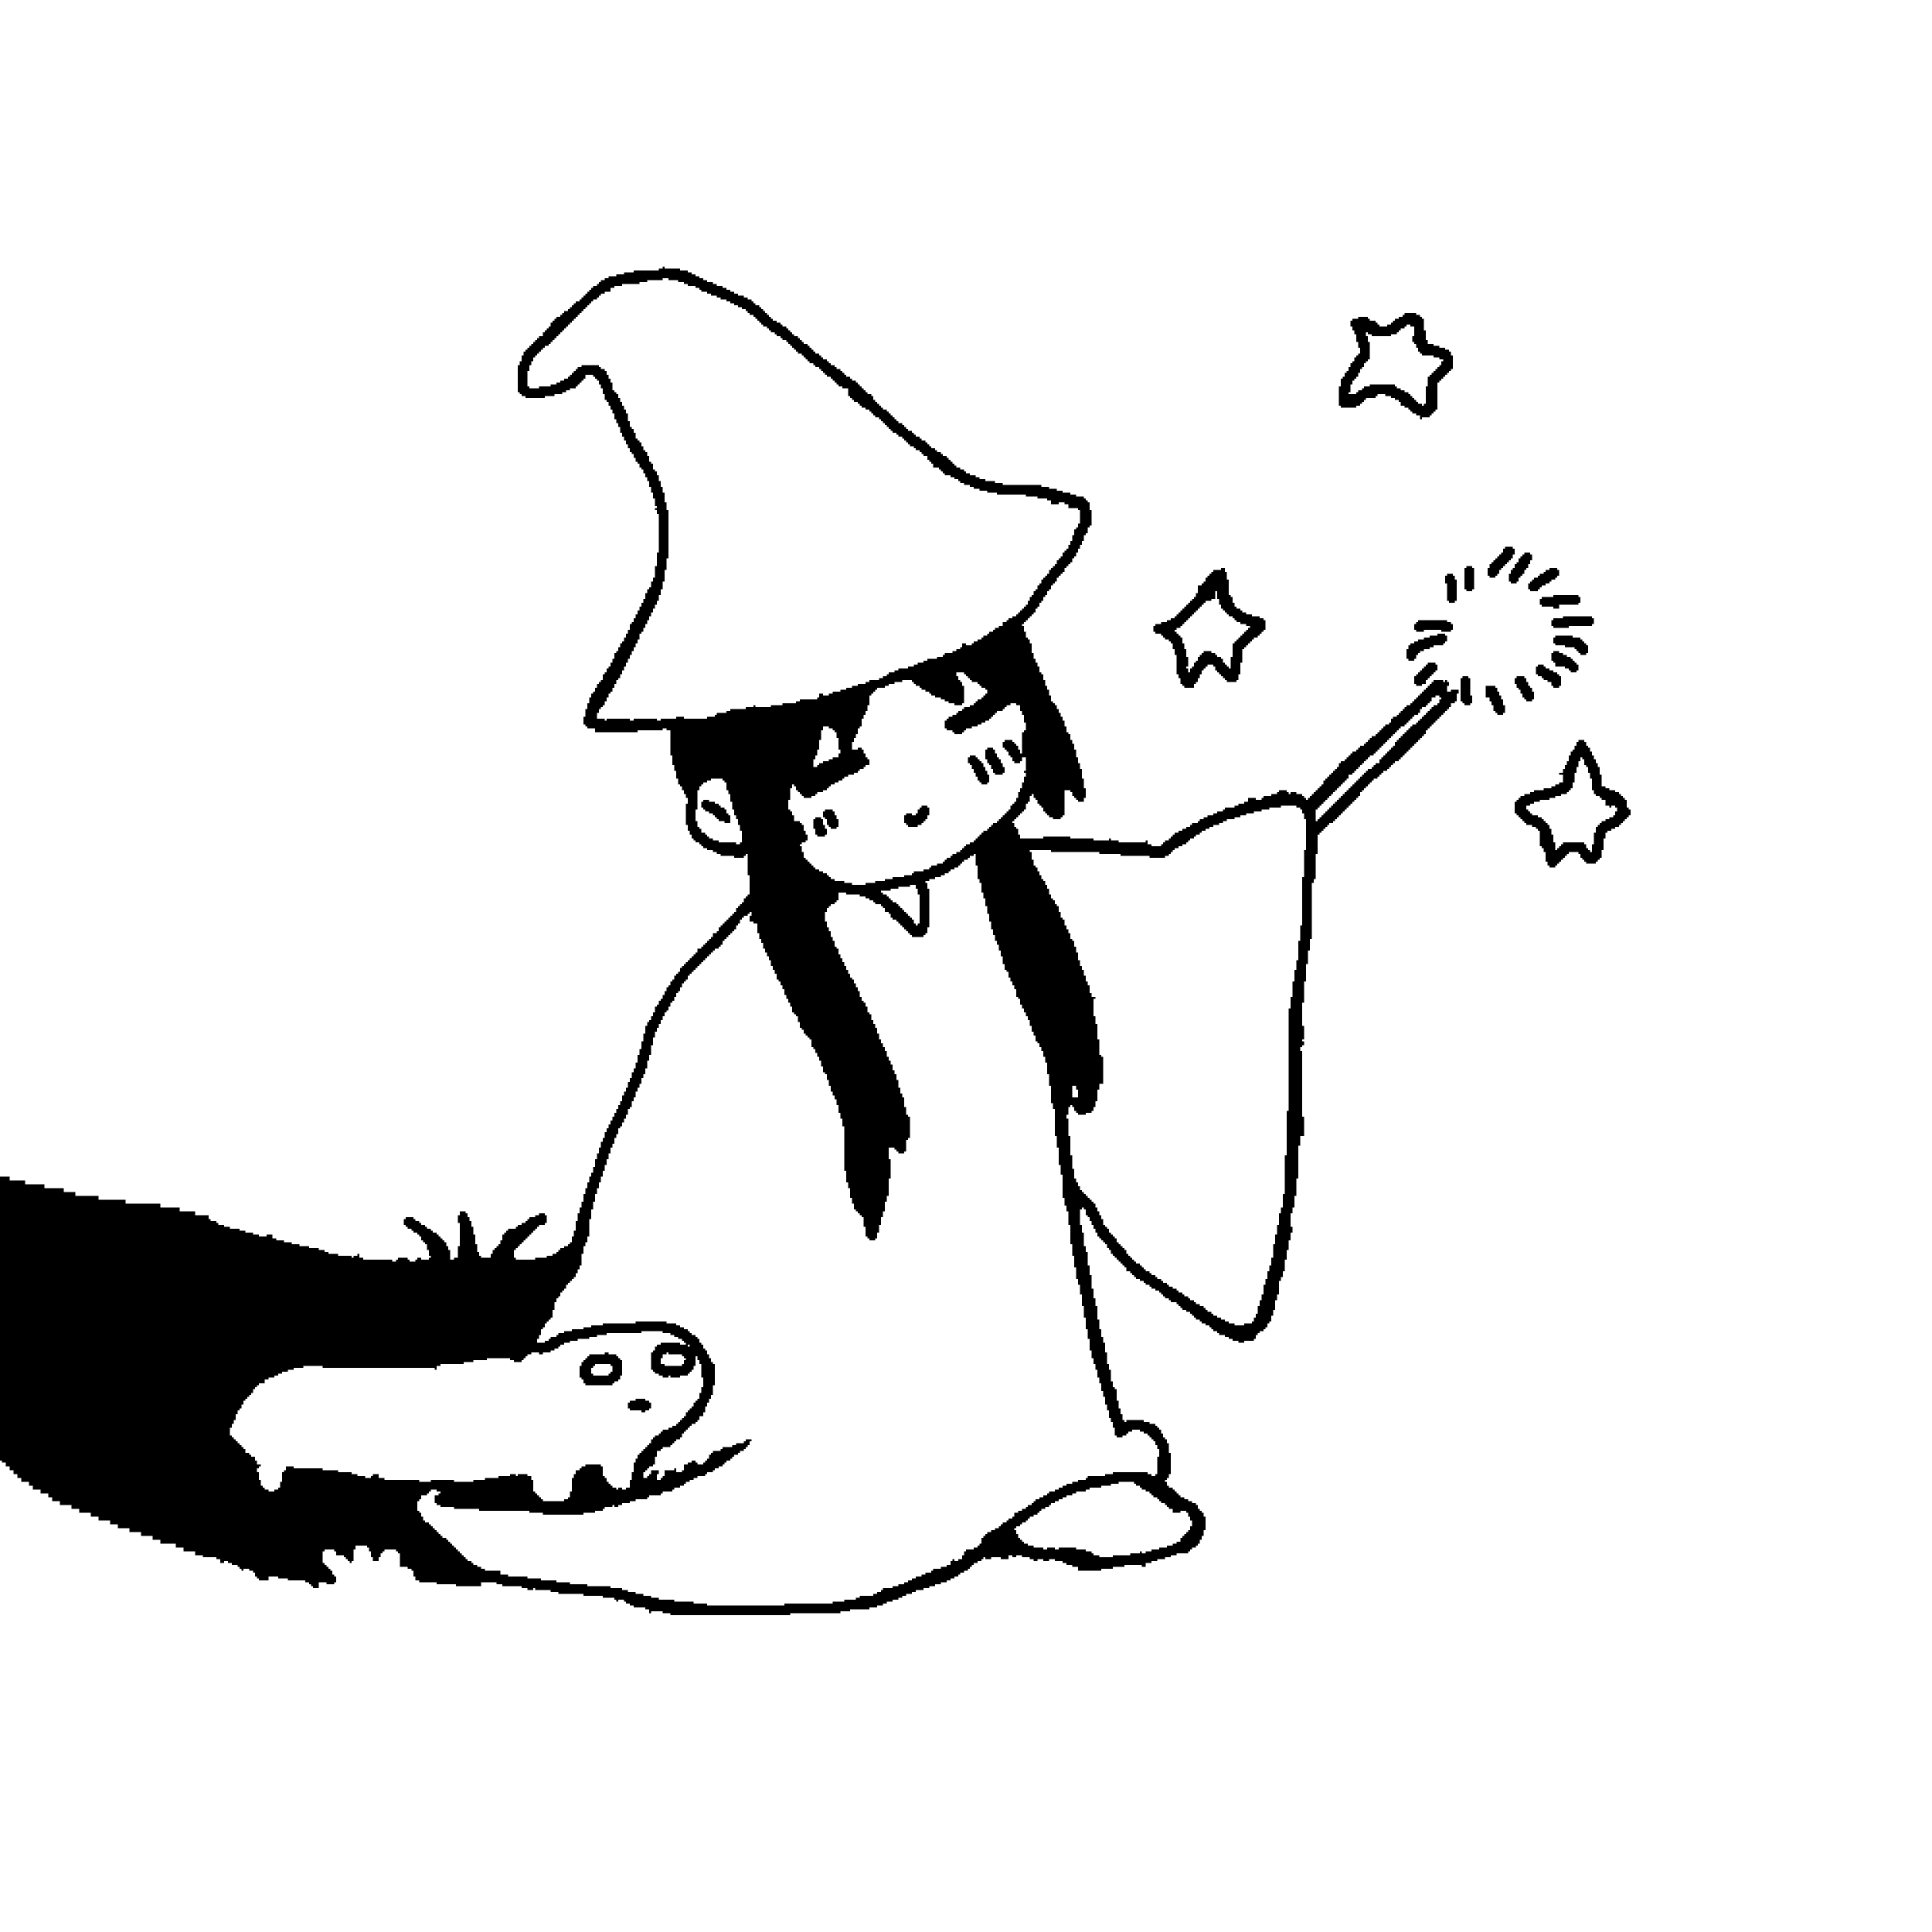 <?xml version="1.0" encoding="utf-8" ?>
<svg xmlns="http://www.w3.org/2000/svg" xmlns:ev="http://www.w3.org/2001/xml-events" xmlns:xlink="http://www.w3.org/1999/xlink" baseProfile="full" height="1000px" version="1.1" viewBox="0 0 1000 1000" width="1000px">
  <defs/>
  <g id="x000000_r0_g0_b0_a1.0">
    <path d="M 586,660 586,659 585,659 585,658 583,658 583,656 582,656 582,655 581,655 581,654 580,654 580,653 579,653 579,652 578,652 578,651 577,651 577,650 576,650 576,649 575,649 575,647 574,647 574,646 573,646 573,644 572,644 572,643 571,643 571,642 570,642 570,641 569,641 569,640 568,640 568,638 567,638 567,636 566,636 566,634 565,634 565,632 564,632 564,630 563,630 563,629 562,629 562,628 562,626 561,626 561,625 560,625 560,626 559,626 559,634 560,634 560,638 561,638 561,645 562,645 562,648 563,648 563,655 564,655 564,660 565,660 565,667 566,667 566,672 567,672 567,676 568,676 568,679 568,683 569,683 569,688 570,688 570,692 571,692 571,695 572,695 572,700 573,700 573,706 574,706 574,709 575,709 575,714 575,715 576,715 576,716 576,718 577,718 577,719 578,719 578,725 579,725 579,729 580,729 580,732 581,732 581,735 582,735 582,736 583,736 583,735 592,735 592,736 595,736 595,737 598,737 598,738 599,738 599,739 600,739 600,740 601,740 601,742 602,742 602,744 603,744 603,745 604,745 604,747 605,747 605,752 606,752 606,763 605,763 605,765 604,765 604,766 603,766 603,767 604,767 604,769 605,769 605,770 607,770 607,771 608,771 608,772 609,772 609,773 610,773 610,774 611,774 611,775 613,775 613,776 615,776 615,777 617,777 617,778 619,778 619,779 620,779 620,781 621,781 621,782 622,782 622,783 623,783 623,785 624,785 624,792 623,792 623,795 622,795 622,797 621,797 621,799 620,799 620,800 619,800 619,801 617,801 617,802 616,802 616,803 615,803 615,804 609,804 609,805 606,805 606,806 603,806 603,807 599,807 599,808 596,808 596,809 593,809 593,811 591,811 591,810 582,810 582,811 576,811 576,812 570,812 570,813 558,813 558,811 555,811 555,810 552,810 552,809 550,809 550,808 546,808 546,807 543,807 543,808 540,808 540,807 537,807 537,808 535,808 535,807 533,807 533,806 529,806 529,805 526,805 526,806 524,806 524,805 522,805 522,807 518,807 518,806 513,806 513,807 510,807 510,806 509,806 509,807 508,807 508,808 506,808 506,809 504,809 504,810 503,810 503,811 502,811 502,812 501,812 501,813 499,813 499,814 497,814 497,815 496,815 496,816 494,816 494,817 492,817 492,818 490,818 490,819 487,819 487,820 484,820 484,821 481,821 481,822 478,822 478,823 474,823 474,824 472,824 472,825 469,825 469,826 467,826 467,827 465,827 465,828 462,828 462,829 459,829 459,830 457,830 457,831 454,831 454,832 450,832 450,833 440,833 440,834 435,834 435,835 409,835 409,836 362,836 347,836 347,835 343,835 343,834 337,834 337,835 336,835 336,833 334,833 334,832 328,832 328,831 326,831 326,830 324,830 324,829 323,829 323,828 320,828 320,829 319,829 319,828 318,828 318,827 312,827 312,826 302,826 302,825 289,825 289,824 285,824 285,823 280,823 277,823 277,822 276,822 276,823 273,823 273,822 270,822 270,821 266,821 260,821 260,820 257,820 257,819 249,819 249,821 236,821 236,820 226,820 226,819 217,819 217,818 215,818 215,816 214,816 214,813 213,813 213,812 211,812 211,811 207,811 207,804 206,804 206,803 205,803 205,802 199,802 199,803 198,803 198,804 197,804 197,806 196,806 196,808 193,808 193,806 192,806 192,803 191,803 191,801 190,801 190,800 184,800 184,802 183,802 183,808 182,808 182,809 181,809 181,808 180,808 180,807 179,807 179,806 178,806 178,805 174,805 174,803 173,803 173,802 168,802 168,803 167,803 167,809 168,809 168,810 169,810 169,811 170,811 170,812 171,812 171,813 172,813 172,815 173,815 173,816 174,816 174,819 173,819 173,820 169,820 169,819 165,819 165,822 162,822 162,821 161,821 161,820 160,820 160,819 158,819 158,818 149,818 149,817 144,817 144,816 139,816 139,818 134,818 134,817 133,817 133,816 132,816 132,814 131,814 131,813 129,813 129,812 126,812 126,813 125,813 125,812 124,812 124,811 123,811 123,810 120,810 120,809 118,809 118,808 116,808 116,809 114,809 114,807 112,807 112,806 105,806 105,805 101,805 101,803 95,803 95,801 91,801 91,799 83,799 83,797 79,797 79,795 73,795 73,793 67,793 67,791 61,791 61,789 57,789 57,787 51,787 51,785 47,785 47,783 41,783 41,781 37,781 37,779 31,779 31,777 27,777 27,775 25,775 25,773 21,773 21,771 17,771 17,769 15,769 15,767 11,767 11,765 9,765 9,763 7,763 7,761 5,761 5,759 3,759 3,757 1,757 1,756 0,756 0,714 0,696 0,609 5,609 5,611 13,611 13,613 23,613 23,615 33,615 33,617 39,617 39,619 51,619 51,621 65,621 65,623 83,623 83,625 93,625 93,627 101,627 101,629 108,629 108,631 109,631 109,632 112,632 112,633 113,633 113,634 116,634 116,635 119,635 119,636 124,636 124,637 127,637 127,638 130,638 131,638 131,639 132,639 134,639 134,640 136,640 138,640 138,639 141,639 141,641 143,641 143,642 147,642 147,643 151,643 151,644 155,644 155,645 160,645 160,646 165,646 165,647 168,647 168,648 170,648 170,649 175,649 175,650 182,650 182,651 183,651 183,650 185,650 185,649 186,649 186,651 188,651 188,652 196,652 203,652 203,653 205,653 205,652 206,652 206,651 211,651 211,652 212,652 212,653 215,653 215,652 216,652 216,651 218,651 218,652 222,652 222,651 223,651 223,650 222,650 222,647 221,647 221,644 220,644 220,643 219,643 219,642 218,642 218,640 217,640 217,639 216,639 216,638 214,638 214,637 213,637 213,636 211,636 211,635 210,635 210,634 209,634 209,631 210,631 210,630 214,630 214,631 215,631 215,632 217,632 217,633 218,633 218,634 220,634 220,635 221,635 221,636 223,636 223,637 224,637 224,638 226,638 226,639 227,639 227,640 228,640 228,641 229,641 229,642 230,642 230,643 231,643 231,645 232,645 232,647 233,647 233,652 235,652 235,651 237,651 237,645 238,645 238,633 237,633 237,629 238,629 238,627 241,627 241,628 242,628 242,630 243,630 243,632 244,632 244,635 245,635 245,639 246,639 246,644 247,644 247,648 248,648 248,650 249,650 249,651 254,651 254,649 255,649 255,647 256,647 256,646 257,646 257,645 258,645 258,644 259,644 259,642 260,642 260,639 261,639 261,638 262,638 262,637 263,637 263,636 267,636 267,635 268,635 268,634 270,634 270,633 272,633 272,632 273,632 273,631 274,631 274,630 277,630 277,629 279,629 279,628 282,628 282,629 283,629 283,633 282,633 282,634 279,634 279,635 278,635 278,636 277,636 277,637 276,637 276,638 275,638 275,639 274,639 274,640 273,640 273,641 272,641 272,642 271,642 271,643 270,643 270,644 269,644 269,645 268,645 268,646 267,646 267,647 266,647 266,651 267,651 267,652 277,652 277,651 283,651 283,650 286,650 286,649 288,649 288,648 289,648 289,647 290,647 290,646 292,646 292,645 294,645 294,644 295,644 295,643 296,643 296,640 297,640 297,637 298,637 298,632 299,632 299,628 300,628 300,625 301,625 301,622 302,622 302,618 303,618 303,615 304,615 304,612 305,612 305,609 306,609 306,607 307,607 307,604 308,604 308,600 309,600 309,597 310,597 310,594 311,594 311,591 312,591 312,589 313,589 313,586 314,586 314,584 315,584 315,582 316,582 316,580 317,580 317,578 318,578 318,576 319,576 319,574 320,574 320,572 321,572 321,570 322,570 322,567 323,567 323,565 324,565 324,563 325,563 325,560 326,560 326,558 327,558 327,555 328,555 328,553 329,553 329,550 330,550 330,546 331,546 331,543 332,543 332,539 333,539 333,535 334,535 334,531 335,531 335,529 336,529 336,528 337,528 337,526 338,526 338,524 339,524 339,521 340,521 340,520 341,520 341,518 342,518 342,517 343,517 343,515 344,515 344,513 345,513 345,511 346,511 346,510 347,510 347,508 348,508 348,507 349,507 349,505 350,505 350,504 351,504 351,503 352,503 352,501 353,501 353,500 354,500 354,499 355,499 355,498 356,498 356,497 357,497 357,496 358,496 358,495 359,495 359,494 360,494 360,493 361,493 361,491 363,491 363,490 364,490 364,489 365,489 365,488 366,488 366,487 367,487 367,486 368,486 368,485 369,485 369,483 371,483 371,482 372,482 372,480 373,480 373,479 374,479 374,478 375,478 375,477 376,477 376,476 377,476 377,475 378,475 378,474 379,474 379,473 380,473 380,472 381,472 381,470 382,470 382,469 383,469 383,468 384,468 384,467 385,467 385,465 386,465 386,464 387,464 387,463 388,463 388,453 387,453 387,442 386,442 386,443 385,443 385,444 380,444 380,443 377,443 373,443 373,442 371,442 371,441 369,441 369,440 366,440 366,439 364,439 364,438 363,438 363,437 362,437 362,436 360,436 360,435 359,435 359,434 358,434 358,432 357,432 357,430 356,430 356,428 356,427 355,427 355,426 355,416 356,416 356,413 355,413 355,411 354,411 354,409 353,409 353,407 352,407 352,406 351,406 351,403 350,403 350,400 350,399 349,399 349,398 349,396 348,396 348,394 348,391 347,391 347,388 347,378 345,378 345,377 343,377 343,378 332,378 330,378 330,379 328,379 308,379 308,377 304,377 304,376 303,376 303,375 302,375 302,371 303,371 303,367 304,367 304,364 305,364 305,361 306,361 306,359 307,359 307,358 308,358 308,356 309,356 309,354 310,354 310,353 311,353 311,352 312,352 312,349 313,349 313,348 314,348 314,346 315,346 315,345 316,345 316,343 317,343 317,341 318,341 318,338 319,338 319,337 320,337 320,335 321,335 321,333 322,333 322,332 323,332 323,330 324,330 324,328 325,328 325,326 326,326 326,323 327,323 327,322 328,322 328,320 329,320 329,318 330,318 330,316 331,316 331,314 332,314 332,312 333,312 333,310 334,310 334,307 335,307 335,305 336,305 336,304 337,304 337,301 338,301 338,299 339,299 339,293 340,293 340,286 341,286 341,266 340,266 340,264 339,264 339,263 340,263 340,262 339,262 339,258 338,258 338,255 337,255 337,252 336,252 336,249 335,249 335,247 334,247 334,245 333,245 333,243 332,243 332,242 331,242 331,240 330,240 330,239 329,239 329,237 328,237 328,235 327,235 327,234 326,234 326,232 325,232 325,230 324,230 324,228 323,228 323,226 322,226 322,224 321,224 321,221 320,221 320,219 319,219 319,217 318,217 318,214 317,214 317,212 316,212 316,210 315,210 315,208 314,208 314,207 313,207 313,204 312,204 312,201 311,201 311,199 310,199 310,197 309,197 309,196 308,196 308,195 307,195 307,194 303,194 303,196 302,196 302,197 301,197 301,198 300,198 300,199 299,199 299,200 298,200 298,201 295,201 295,202 293,202 293,203 291,203 291,204 287,204 287,205 282,205 282,206 272,206 272,205 270,205 270,204 269,204 269,203 268,203 268,189 269,189 269,187 270,187 270,184 271,184 271,182 272,182 272,181 273,181 273,180 274,180 274,179 275,179 275,178 276,178 276,177 277,177 277,176 278,176 278,175 279,175 279,174 281,174 281,172 282,172 282,171 283,171 283,170 284,170 284,169 285,169 285,167 286,167 286,166 287,166 287,165 288,165 288,164 290,164 290,163 291,163 291,162 292,162 292,161 294,161 294,160 295,160 295,159 296,159 296,158 297,158 297,157 298,157 298,156 300,156 300,155 301,155 301,154 302,154 302,153 303,153 303,152 304,152 304,151 305,151 305,150 306,150 306,149 307,149 307,148 309,148 309,147 310,147 310,146 311,146 311,145 313,145 313,144 315,144 315,143 319,143 319,142 323,142 323,141 328,141 328,140 341,140 341,139 343,139 343,138 344,138 344,139 352,139 352,140 356,140 356,141 358,141 358,142 360,142 360,143 362,143 362,144 364,144 364,145 366,145 366,146 369,146 369,147 371,147 371,148 374,148 374,149 376,149 376,150 378,150 378,151 380,151 380,152 382,152 382,153 385,153 385,154 387,154 387,155 389,155 389,156 390,156 390,157 391,157 391,158 393,158 393,159 394,159 394,160 395,160 395,161 396,161 396,162 397,162 397,163 398,163 398,164 399,164 399,165 400,165 400,166 402,166 402,167 404,167 404,168 405,168 405,169 407,169 407,170 408,170 408,171 409,171 409,172 410,172 410,173 411,173 411,174 413,174 413,175 414,175 414,176 415,176 415,177 416,177 416,178 418,178 418,179 419,179 419,180 420,180 420,181 421,181 421,182 422,182 422,183 424,183 424,184 425,184 425,185 426,185 426,186 428,186 428,187 429,187 429,188 430,188 430,189 432,189 432,190 433,190 433,191 435,191 435,192 436,192 436,193 437,193 437,194 438,194 438,195 440,195 440,196 441,196 441,197 443,197 443,198 444,198 444,199 445,199 445,200 446,200 446,201 447,201 447,202 448,202 448,203 449,203 449,204 451,204 451,205 452,205 452,207 453,207 453,208 454,208 454,209 455,209 455,210 456,210 456,211 457,211 457,212 459,212 459,213 460,213 460,214 461,214 461,215 462,215 462,216 463,216 463,217 464,217 464,218 465,218 465,219 467,219 467,220 468,220 468,221 469,221 469,222 470,222 470,223 472,223 472,224 473,224 473,225 474,225 474,226 476,226 476,227 477,227 477,228 479,228 479,229 480,229 480,230 481,230 481,231 482,231 482,232 484,232 484,233 485,233 485,234 487,234 487,235 488,235 488,236 490,236 490,237 491,237 491,238 492,238 492,239 493,239 493,240 494,240 494,241 495,241 495,242 497,242 497,243 499,243 499,244 500,244 500,245 502,245 502,246 505,246 505,247 507,247 507,248 510,248 510,249 515,249 515,250 519,250 519,251 539,251 539,252 543,252 543,253 547,253 547,254 550,254 550,255 554,255 554,256 557,256 557,257 561,257 561,258 562,258 562,259 563,259 563,260 564,260 564,264 565,264 565,272 564,272 564,273 563,273 563,276 562,276 562,277 561,277 561,280 560,280 560,282 559,282 559,284 558,284 558,286 557,286 557,288 556,288 556,289 555,289 555,291 554,291 554,292 553,292 553,293 552,293 552,294 551,294 551,296 550,296 550,297 549,297 549,298 548,298 548,299 547,299 547,301 546,301 546,302 545,302 545,303 544,303 544,305 543,305 543,306 542,306 542,308 541,308 541,309 540,309 540,311 539,311 539,312 538,312 538,314 537,314 537,315 536,315 536,317 535,317 535,318 534,318 534,319 533,319 533,320 532,320 532,321 531,321 531,322 530,322 530,323 529,323 529,324 530,324 530,327 531,327 531,330 532,330 532,331 533,331 533,333 534,333 534,338 535,338 535,341 536,341 536,343 537,343 537,345 538,345 538,348 539,348 539,349 540,349 540,352 541,352 541,355 542,355 542,357 543,357 543,360 544,360 544,363 545,363 545,364 546,364 546,365 547,365 547,367 548,367 548,369 549,369 549,371 550,371 550,373 551,373 551,376 552,376 552,379 553,379 553,380 554,380 554,383 555,383 555,385 556,385 556,388 557,388 557,392 558,392 558,395 559,395 559,398 560,398 560,403 561,403 561,408 562,408 562,413 561,413 561,415 558,415 558,414 557,414 557,413 556,413 556,412 555,412 555,410 554,410 554,409 551,409 551,422 550,422 550,423 549,423 549,424 545,424 545,423 543,423 543,422 542,422 542,421 541,421 541,420 540,420 540,418 539,418 539,417 538,417 538,416 537,416 537,414 536,414 536,413 535,413 535,411 534,411 534,412 533,412 533,415 532,415 532,416 531,416 531,419 530,419 530,420 529,420 529,421 528,421 528,422 527,422 527,423 526,423 526,424 525,424 525,425 524,425 524,426 525,426 525,428 526,428 526,429 527,429 527,432 528,432 528,434 540,434 540,433 554,433 554,434 566,434 566,435 574,435 574,434 575,434 575,435 579,435 579,436 593,436 593,435 594,435 594,437 596,437 596,438 601,438 601,437 602,437 602,436 603,436 603,435 605,435 605,434 606,434 606,433 607,433 607,432 608,432 608,431 610,431 610,430 612,430 612,429 614,429 614,428 616,428 616,427 617,427 617,426 620,426 620,425 621,425 621,424 623,424 623,423 625,423 625,422 628,422 628,421 630,421 630,420 633,420 633,419 634,419 634,418 639,418 639,417 641,417 641,416 644,416 644,415 646,415 646,413 650,413 650,414 653,414 653,413 654,413 654,412 658,412 658,411 661,411 661,410 662,410 662,409 666,409 666,410 667,410 667,411 668,411 668,410 671,410 671,411 674,411 674,412 675,412 675,413 676,413 676,414 677,414 677,413 678,413 678,412 679,412 679,411 680,411 680,410 681,410 681,409 682,409 682,408 683,408 683,407 684,407 684,406 685,406 685,404 686,404 686,403 687,403 687,402 688,402 688,401 689,401 689,400 690,400 690,399 691,399 691,398 692,398 692,397 693,397 693,395 694,395 694,394 696,394 696,393 697,393 697,392 698,392 698,391 699,391 699,390 700,390 700,389 702,389 702,388 703,388 703,387 704,387 704,386 706,386 706,385 707,385 707,384 708,384 708,383 709,383 709,382 710,382 710,381 712,381 712,380 713,380 713,379 714,379 714,378 715,378 715,377 716,377 716,376 717,376 717,375 719,375 719,374 720,374 720,372 721,372 721,371 723,371 723,370 724,370 724,369 725,369 725,368 726,368 726,367 727,367 727,366 728,366 728,365 730,365 730,364 731,364 731,363 732,363 732,362 733,362 733,361 734,361 734,360 735,360 735,359 736,359 736,358 737,358 737,357 738,357 738,356 739,356 739,355 740,355 740,354 741,354 741,353 742,353 742,352 747,352 747,353 748,353 748,352 749,352 749,353 750,353 750,355 749,355 749,358 751,358 751,357 755,357 755,359 754,359 754,363 753,363 753,364 751,364 751,366 750,366 750,367 749,367 749,368 748,368 748,369 747,369 747,370 746,370 746,371 745,371 745,372 744,372 744,373 743,373 743,374 742,374 742,375 741,375 741,376 740,376 740,377 739,377 739,378 738,378 738,380 737,380 737,381 736,381 736,382 735,382 735,383 734,383 734,384 733,384 733,385 732,385 732,386 731,386 731,387 730,387 730,388 729,388 729,389 728,389 728,390 727,390 727,391 726,391 726,392 725,392 725,393 724,393 724,394 722,394 722,395 721,395 721,396 720,396 720,397 719,397 719,398 718,398 718,399 716,399 716,400 715,400 715,401 714,401 714,402 713,402 713,403 711,403 711,404 710,404 710,405 709,405 709,406 708,406 708,407 707,407 707,408 706,408 706,409 705,409 705,410 704,410 704,412 703,412 703,413 702,413 702,414 701,414 701,415 700,415 700,416 699,416 699,417 698,417 698,418 697,418 697,419 696,419 696,420 695,420 695,421 694,421 694,422 693,422 693,423 692,423 692,424 691,424 691,425 690,425 690,426 688,426 688,427 687,427 687,428 686,428 686,429 685,429 685,430 684,430 684,431 683,431 683,432 682,432 682,442 681,442 681,455 680,455 680,457 679,457 679,486 678,486 678,492 677,492 677,499 676,499 676,508 675,508 675,519 674,519 674,531 675,531 675,538 674,538 674,539 675,539 675,541 674,541 674,542 673,542 673,544 674,544 674,578 675,578 675,588 673,588 673,593 672,593 672,610 671,610 671,619 670,619 670,625 669,625 669,628 668,628 668,635 669,635 669,638 668,638 668,642 667,642 667,647 666,647 666,652 665,652 665,658 664,658 664,661 663,661 663,663 662,663 662,670 661,670 661,673 660,673 660,678 659,678 659,681 658,681 658,684 657,684 657,685 656,685 656,687 655,687 655,688 654,688 654,689 652,689 652,690 651,690 651,691 650,691 650,693 649,693 649,694 644,694 644,695 641,695 641,694 638,694 638,693 636,693 636,692 634,692 634,691 631,691 631,690 630,690 630,689 628,689 628,688 627,688 627,687 626,687 626,686 624,686 624,685 622,685 622,684 621,684 621,683 619,683 619,682 618,682 618,681 617,681 617,680 616,680 616,679 614,679 614,678 612,678 612,677 611,677 611,676 610,676 610,675 609,675 609,674 606,674 606,673 605,673 605,672 603,672 603,671 602,671 602,670 601,670 601,669 600,669 600,668 598,668 598,667 596,667 596,666 595,666 595,665 593,665 593,664 592,664 592,663 590,663 590,662 588,662 588,661 587,661 587,660 z M 516,256 516,255 511,255 511,254 507,254 507,253 504,253 504,252 502,252 502,251 499,251 499,250 497,250 497,249 496,249 496,248 494,248 494,247 492,247 492,246 489,246 489,245 488,245 488,244 487,244 487,243 486,243 486,242 483,242 483,240 482,240 482,239 481,239 481,238 480,238 480,237 480,236 478,236 478,235 477,235 477,234 476,234 476,233 474,233 474,232 473,232 473,231 471,231 471,230 470,230 470,229 469,229 469,228 468,228 468,227 467,227 467,226 465,226 465,225 464,225 464,224 462,224 462,223 461,223 461,222 460,222 460,221 459,221 459,220 458,220 458,219 457,219 457,218 456,218 456,217 455,217 455,216 453,216 453,215 452,215 452,214 451,214 451,213 450,213 450,212 448,212 448,211 446,211 446,210 445,210 445,209 444,209 444,208 442,208 442,207 441,207 441,206 440,206 440,205 439,205 439,201 436,201 436,200 434,200 434,199 433,199 433,198 432,198 432,197 431,197 431,196 430,196 430,195 429,195 428,195 428,194 427,194 427,193 426,193 426,192 425,192 425,191 424,191 424,190 422,190 422,189 421,189 421,188 420,188 419,188 419,187 418,187 418,186 417,186 417,185 416,185 416,184 415,184 415,183 413,183 413,182 412,182 412,181 411,181 411,180 410,180 410,179 409,179 409,178 408,178 408,177 407,177 407,176 405,176 405,175 404,175 404,174 402,174 402,173 401,173 401,172 399,172 399,171 398,171 398,170 397,170 397,169 395,169 395,168 394,168 394,167 393,167 393,166 392,166 392,165 391,165 391,164 390,164 390,163 389,163 388,163 388,162 387,162 387,161 386,161 386,160 384,160 384,159 382,159 382,158 380,158 380,157 378,157 378,156 376,156 376,155 373,155 373,154 371,154 371,153 369,153 368,153 368,152 367,152 366,152 366,151 365,151 363,151 363,150 362,150 362,149 360,149 360,148 356,148 356,147 354,147 354,146 351,146 351,145 346,145 346,144 344,144 343,144 343,145 342,145 335,145 335,146 331,146 331,147 322,147 322,148 318,148 318,149 316,149 316,151 313,151 313,152 311,152 311,153 310,153 310,154 309,154 309,155 307,155 307,156 306,156 306,157 305,157 305,158 304,158 304,159 303,159 303,160 302,160 302,161 301,161 301,162 300,162 300,163 299,163 299,164 298,164 298,165 297,165 297,166 296,166 296,167 295,167 295,168 294,168 294,169 293,169 293,170 292,170 292,171 291,171 291,172 290,172 290,173 289,173 289,174 288,174 288,175 287,175 287,176 286,176 286,177 285,177 285,178 284,178 284,179 282,179 282,180 281,180 281,181 280,181 280,182 279,182 279,183 278,183 278,184 277,184 277,185 276,185 276,187 275,187 275,189 274,189 274,192 273,192 273,200 274,200 274,201 279,201 279,200 285,200 285,199 288,199 288,198 290,198 290,197 292,197 292,196 294,196 294,195 295,195 295,194 296,194 296,193 297,193 297,192 298,192 298,191 299,191 299,190 301,190 301,189 310,189 310,190 311,190 311,191 313,191 313,192 314,192 314,194 315,194 315,196 316,196 316,198 317,198 317,202 318,202 318,203 319,203 319,204 320,204 320,206 321,206 321,208 322,208 322,210 323,210 323,212 324,212 324,214 325,214 325,218 326,218 326,221 327,221 327,222 328,222 328,224 329,224 329,227 330,227 330,228 331,228 331,229 332,229 332,231 333,231 333,233 334,233 334,234 335,234 335,236 336,236 336,239 337,239 337,240 338,240 338,243 339,243 339,244 340,244 340,246 341,246 341,249 342,249 342,252 343,252 343,255 344,255 344,260 345,260 345,264 346,264 346,285 346,289 345,289 345,292 345,295 344,295 344,298 344,301 343,301 343,305 342,305 342,308 341,308 341,311 340,311 340,313 339,313 339,315 338,315 338,317 337,317 337,319 336,319 336,321 335,321 335,323 334,323 334,325 333,325 333,327 332,327 332,328 331,328 331,331 330,331 330,333 329,333 329,335 328,335 328,337 327,337 327,339 326,339 326,341 325,341 325,343 324,343 324,345 323,345 323,347 322,347 322,349 321,349 321,351 320,351 320,352 319,352 319,354 318,354 318,356 317,356 317,358 316,358 316,359 315,359 315,361 314,361 314,363 313,363 313,365 312,365 312,366 311,366 311,367 310,367 310,369 309,369 309,372 313,372 313,373 314,373 314,372 326,372 326,373 328,373 328,372 333,372 340,372 340,373 342,373 342,372 350,372 350,371 354,371 354,372 365,372 366,372 366,371 367,371 370,371 370,370 371,370 371,369 376,369 376,368 378,368 378,367 381,367 386,367 386,366 389,366 390,366 390,365 391,365 391,366 399,366 399,365 405,365 405,364 409,364 412,364 412,363 414,363 414,362 423,362 423,361 424,361 424,359 426,359 426,360 429,360 429,359 431,359 431,358 435,358 435,357 438,357 438,356 441,356 441,355 444,355 444,354 448,354 448,353 450,353 450,352 455,352 455,351 457,351 457,350 459,350 459,349 460,349 460,348 463,348 463,347 465,347 465,346 470,346 470,345 473,345 473,344 475,344 475,343 478,343 478,342 480,342 480,341 485,341 485,340 488,340 488,339 489,339 489,338 493,338 493,337 495,337 495,336 497,336 497,335 498,335 498,333 500,333 500,334 503,334 503,333 504,333 504,332 506,332 506,331 508,331 508,330 509,330 509,329 511,329 511,328 512,328 512,327 514,327 514,326 515,326 515,325 517,325 517,324 519,324 519,322 521,322 521,321 522,321 522,320 524,320 524,319 526,319 526,318 527,318 527,317 528,317 528,316 529,316 529,315 530,315 530,314 531,314 531,313 532,313 532,311 533,311 533,309 534,309 534,308 535,308 535,306 536,306 536,305 537,305 537,303 538,303 538,302 539,302 539,300 540,300 540,299 541,299 541,298 542,298 542,297 543,297 543,295 544,295 544,294 545,294 545,293 546,293 546,292 547,292 547,290 548,290 548,289 549,289 549,288 550,288 550,286 551,286 551,285 552,285 552,284 553,284 553,282 554,282 554,280 555,280 555,277 556,277 556,274 557,274 557,273 558,273 558,271 559,271 559,264 558,264 558,263 553,263 553,261 551,261 551,260 548,260 548,261 544,261 544,259 542,259 542,258 537,258 537,257 531,257 531,256 z M 529,788 529,789 528,789 528,790 526,790 526,791 525,791 525,792 526,792 526,794 527,794 527,796 528,796 528,797 529,797 529,798 530,798 530,799 531,799 532,799 532,800 533,800 535,800 535,801 537,801 540,801 540,802 542,802 542,801 544,801 546,801 546,802 548,802 548,801 557,801 557,802 562,802 562,803 565,803 565,804 566,804 566,805 568,805 569,805 569,806 570,806 576,806 576,805 579,805 585,805 585,804 590,804 590,803 591,803 591,804 593,804 593,803 596,803 596,802 600,802 600,801 604,801 604,800 607,800 607,799 609,799 609,798 611,798 611,796 612,796 612,795 613,795 613,794 614,794 614,793 615,793 615,792 616,792 616,790 617,790 617,787 616,787 616,785 615,785 615,783 614,783 614,782 611,782 611,783 607,783 607,781 605,781 605,780 604,780 604,779 603,779 603,778 601,778 601,777 600,777 600,776 599,776 599,775 597,775 597,774 596,774 596,773 595,773 595,772 593,772 593,771 591,771 591,770 590,770 590,769 588,769 588,768 587,768 587,767 579,767 579,768 575,768 575,769 570,769 570,770 564,770 564,771 562,771 562,772 559,772 557,772 557,773 555,773 555,774 552,774 552,775 550,775 550,776 548,776 548,777 546,777 546,778 544,778 544,779 543,779 543,780 541,780 541,781 539,781 539,782 538,782 538,783 537,783 537,784 535,784 535,785 533,785 533,786 532,786 532,787 531,787 531,788 z M 270,704 270,705 266,705 266,704 264,704 264,703 252,703 252,704 245,704 245,705 240,705 240,706 228,706 228,707 226,707 226,709 225,709 225,708 187,708 167,708 167,707 157,707 157,708 152,708 152,709 149,709 149,710 146,710 146,711 144,711 144,712 142,712 142,713 139,713 139,714 137,714 137,716 134,716 134,717 133,717 133,718 132,718 132,719 131,719 131,721 130,721 130,722 129,722 129,723 128,723 128,724 127,724 127,725 126,725 126,727 125,727 125,729 124,729 124,730 123,730 123,732 122,732 122,735 121,735 121,737 120,737 120,739 119,739 119,743 120,743 120,744 121,744 121,745 122,745 122,746 123,746 123,747 124,747 124,748 125,748 125,749 126,749 126,750 127,750 127,752 129,752 129,753 130,753 130,754 132,754 132,756 133,756 133,758 135,758 135,759 134,759 134,760 133,760 133,762 134,762 134,766 135,766 135,769 136,769 136,770 137,770 137,771 139,771 139,772 142,772 142,771 144,771 144,770 145,770 145,767 146,767 146,762 147,762 147,761 148,761 148,759 152,759 152,760 162,760 167,760 167,761 175,761 175,762 182,762 182,763 185,763 185,764 189,764 189,765 192,765 192,764 193,764 193,763 196,763 196,765 199,765 199,766 217,766 217,767 223,767 223,766 235,766 235,767 245,767 245,766 251,766 251,765 258,765 258,764 264,764 264,763 267,763 267,764 268,764 268,763 273,763 273,764 275,764 275,766 276,766 276,772 277,772 277,773 278,773 278,774 279,774 279,775 280,775 280,776 281,776 281,777 292,777 292,776 294,776 294,775 295,775 295,772 296,772 296,765 297,765 297,763 298,763 298,761 300,761 300,760 301,760 301,759 303,759 303,758 311,758 311,759 312,759 312,764 313,764 313,765 314,765 314,767 315,767 315,768 316,768 316,769 317,769 317,770 319,770 319,771 320,771 320,770 322,770 322,771 324,771 324,770 326,770 326,766 327,766 327,762 328,762 328,757 329,757 329,755 330,755 330,753 331,753 331,752 332,752 332,751 333,751 333,750 334,750 334,749 335,749 335,748 336,748 336,747 337,747 337,745 338,745 338,744 339,744 339,743 341,743 341,742 342,742 342,741 343,741 343,740 346,740 346,739 348,739 348,738 350,738 350,737 351,737 351,736 352,736 352,735 353,735 353,734 354,734 354,733 355,733 355,731 356,731 356,730 357,730 357,729 358,729 358,728 359,728 359,726 360,726 360,725 361,725 361,724 362,724 362,721 363,721 363,718 364,718 364,713 363,713 363,706 362,706 362,704 361,704 361,702 360,702 360,707 359,707 359,709 358,709 358,710 357,710 357,711 356,711 356,712 352,712 352,713 347,713 347,712 346,712 346,713 343,713 343,712 341,712 341,711 339,711 339,710 338,710 338,709 337,709 337,700 338,700 338,699 339,699 339,697 340,697 340,696 342,696 342,695 349,695 352,695 352,696 354,696 355,696 355,695 354,695 354,694 353,694 353,693 351,693 351,692 349,692 349,691 347,691 347,690 343,690 343,689 336,689 332,689 332,690 319,690 314,690 314,691 309,691 309,692 305,692 305,693 299,693 299,694 295,694 295,695 292,695 292,696 290,696 290,697 289,697 289,698 287,698 287,699 285,699 285,700 281,700 281,701 279,701 279,700 275,700 275,701 273,701 273,702 272,702 272,703 271,703 271,704 z M 434,494 435,494 435,496 436,496 436,498 437,498 437,500 438,500 438,502 439,502 439,504 440,504 440,506 441,506 441,507 442,507 442,509 443,509 443,511 444,511 444,513 445,513 445,516 446,516 446,518 447,518 447,519 448,519 448,521 449,521 449,524 450,524 450,525 451,525 451,528 452,528 452,530 453,530 453,532 454,532 454,535 455,535 455,538 456,538 456,540 457,540 457,542 458,542 458,544 459,544 459,547 460,547 460,549 461,549 461,551 462,551 462,554 463,554 463,556 464,556 464,559 465,559 465,563 466,563 466,566 467,566 467,568 468,568 468,573 469,573 469,577 470,577 470,578 471,578 471,586 471,589 470,589 470,590 469,590 469,596 468,596 468,597 465,597 465,596 464,596 464,595 463,595 463,594 460,594 460,600 461,600 461,610 460,610 460,619 459,619 459,622 458,622 458,627 457,627 457,630 456,630 456,634 455,634 455,638 454,638 454,641 453,641 453,642 450,642 450,641 449,641 449,640 448,640 448,635 447,635 447,630 446,630 446,629 445,629 445,628 444,628 444,627 443,627 443,626 442,626 442,623 441,623 441,620 440,620 440,615 439,615 439,612 438,612 438,606 437,606 437,601 437,583 436,583 436,579 435,579 435,576 434,576 434,572 433,572 433,569 432,569 432,567 431,567 431,565 430,565 430,562 429,562 429,559 428,559 428,556 427,556 427,555 426,555 426,552 425,552 425,549 424,549 424,547 423,547 423,545 422,545 422,543 421,543 421,542 420,542 420,538 419,538 419,537 418,537 418,536 417,536 417,535 416,535 416,533 415,533 415,532 414,532 414,529 413,529 413,526 412,526 412,525 411,525 411,524 410,524 410,521 409,521 409,519 408,519 408,517 407,517 407,515 406,515 406,512 405,512 405,510 404,510 404,508 403,508 403,507 402,507 402,504 401,504 401,502 400,502 400,500 399,500 399,497 398,497 398,495 397,495 397,493 396,493 396,491 395,491 395,488 394,488 394,486 393,486 393,483 392,483 392,478 390,478 390,477 388,477 388,474 389,474 389,472 388,472 388,473 387,473 387,474 385,474 385,475 384,475 384,476 383,476 383,478 382,478 382,479 381,479 381,481 380,481 380,482 379,482 379,483 378,483 378,484 377,484 377,485 376,485 376,486 375,486 375,487 374,487 374,489 373,489 373,490 372,490 372,491 370,491 370,492 369,492 369,493 368,493 368,494 367,494 367,495 366,495 366,496 365,496 365,497 364,497 364,498 363,498 363,499 362,499 362,500 361,500 361,501 360,501 360,502 359,502 359,503 358,503 358,504 357,504 357,505 356,505 356,507 355,507 355,508 354,508 354,509 353,509 353,511 352,511 352,513 351,513 351,514 350,514 350,516 349,516 349,518 348,518 348,519 347,519 347,521 346,521 346,523 345,523 345,524 344,524 344,526 343,526 343,528 342,528 342,530 341,530 341,532 340,532 340,534 339,534 339,537 338,537 338,541 337,541 337,546 336,546 336,549 335,549 335,553 334,553 334,556 333,556 333,558 332,558 332,561 331,561 331,563 330,563 330,565 329,565 329,568 328,568 328,570 327,570 327,573 326,573 326,574 325,574 325,577 324,577 324,579 323,579 323,581 322,581 322,583 321,583 321,584 320,584 320,587 319,587 319,589 318,589 318,592 317,592 317,594 316,594 316,597 315,597 315,600 314,600 314,603 313,603 313,606 312,606 312,609 311,609 311,612 310,612 310,615 309,615 309,618 308,618 308,622 307,622 307,626 306,626 306,631 305,631 305,635 305,640 304,640 304,643 303,643 303,645 302,645 302,649 301,649 301,655 300,655 300,657 299,657 299,659 298,659 298,661 297,661 297,662 296,662 296,663 295,663 295,664 294,664 294,665 293,665 293,667 292,667 292,668 291,668 291,669 290,669 290,671 289,671 289,672 288,672 288,674 287,674 287,678 286,678 286,682 285,682 285,683 284,683 284,684 283,684 283,685 282,685 282,687 281,687 281,688 280,688 280,691 279,691 279,693 278,693 278,695 282,695 282,694 284,694 284,693 285,693 285,692 288,692 288,691 289,691 289,690 292,690 292,689 296,689 296,688 302,688 302,687 306,687 306,686 312,686 312,685 329,685 329,684 345,684 345,685 350,685 350,686 352,686 352,687 354,687 354,688 356,688 356,689 357,689 357,690 358,690 358,691 360,691 360,692 361,692 361,693 362,693 362,695 363,695 363,696 364,696 364,698 365,698 365,699 366,699 366,701 367,701 367,703 368,703 368,705 369,705 369,706 370,706 370,717 369,717 369,722 368,722 368,724 367,724 367,726 366,726 366,728 365,728 365,731 364,731 364,733 362,733 362,735 361,735 361,736 360,736 360,737 358,737 358,738 357,738 357,739 356,739 356,740 355,740 355,741 354,741 354,742 353,742 353,744 352,744 352,745 350,745 350,746 349,746 349,747 348,747 348,748 347,748 347,749 343,749 343,750 342,750 342,751 340,751 340,754 339,754 339,758 338,758 338,759 336,759 336,760 335,760 335,761 334,761 334,762 333,762 333,765 335,765 335,764 336,764 336,763 337,763 337,761 341,761 341,762 341,763 340,763 340,764 340,766 342,766 342,765 343,765 343,764 344,764 344,761 349,761 349,760 350,760 350,762 353,762 353,761 354,761 354,759 354,758 356,758 356,757 358,757 358,756 360,756 360,757 361,757 361,758 364,758 364,757 365,757 365,756 366,756 366,755 367,755 367,753 368,753 368,752 369,752 369,751 373,751 373,750 374,750 374,749 379,749 379,748 381,748 381,747 385,747 385,746 386,746 386,745 389,745 389,746 388,746 388,748 387,748 387,749 386,749 386,750 385,750 385,751 383,751 383,752 382,752 382,753 380,753 380,754 379,754 379,755 378,755 378,756 376,756 376,757 375,757 375,758 374,758 374,759 372,759 372,760 370,760 370,761 369,761 369,762 366,762 366,763 365,763 365,764 361,764 361,765 359,765 359,766 357,766 357,767 355,767 355,768 354,768 354,769 352,769 352,770 349,770 349,771 348,771 348,772 343,772 343,773 342,773 342,774 336,774 336,775 335,775 335,776 329,776 329,777 326,777 326,778 322,778 322,779 320,779 320,780 318,780 318,779 317,779 317,780 313,780 313,781 312,781 312,782 308,782 308,783 302,783 302,784 288,784 281,784 281,783 274,783 274,782 248,782 248,781 235,781 235,780 228,780 228,779 226,779 226,778 225,778 225,774 227,774 227,773 228,773 228,772 226,772 226,771 223,771 223,772 222,772 222,773 221,773 221,774 220,774 218,774 218,776 217,776 217,777 216,777 216,782 217,782 217,783 218,783 218,785 219,785 219,787 220,787 220,788 222,788 222,789 223,789 223,790 224,790 224,791 225,791 225,792 226,792 226,793 227,793 227,794 228,794 228,795 229,795 229,796 231,796 231,797 232,797 232,798 233,798 233,799 234,799 234,800 235,800 235,801 236,801 236,802 237,802 237,803 238,803 238,804 239,804 239,805 240,805 240,806 241,806 241,807 242,807 242,808 244,808 244,809 245,809 245,810 247,810 247,811 249,811 249,812 251,812 251,813 259,813 259,815 263,815 263,816 273,816 273,817 280,817 280,818 288,818 288,819 295,819 295,820 304,820 304,821 316,821 316,822 322,822 322,823 325,823 325,824 329,824 329,825 333,825 333,826 337,826 337,827 341,827 341,828 349,828 349,829 359,829 359,830 366,830 366,831 404,831 406,831 406,830 408,830 431,830 431,829 437,829 437,828 443,828 443,827 445,827 445,826 452,826 452,825 454,825 454,824 456,824 456,823 457,823 457,822 462,822 462,821 465,821 465,820 468,820 468,819 470,819 470,818 472,818 472,817 474,817 474,816 477,816 477,815 479,815 479,814 482,814 482,813 483,813 483,812 487,812 487,811 490,811 490,810 492,810 492,808 493,808 493,807 494,807 494,808 496,808 496,807 498,807 498,805 499,805 499,803 500,803 500,802 504,802 504,801 506,801 506,800 507,800 507,799 508,799 508,796 509,796 509,795 510,795 510,794 511,794 511,793 513,793 513,792 515,792 515,791 517,791 517,790 518,790 518,789 519,789 519,788 521,788 521,787 522,787 522,786 524,786 524,785 525,785 525,783 527,783 527,782 529,782 529,781 531,781 531,780 532,780 532,779 534,779 534,778 535,778 535,777 536,777 536,776 538,776 538,775 540,775 540,774 542,774 542,773 543,773 543,772 546,772 546,771 548,771 548,770 550,770 550,769 552,769 552,768 555,768 555,767 558,767 558,766 562,766 562,765 563,765 563,764 572,764 572,763 576,763 576,762 594,762 594,763 596,763 596,764 598,764 598,763 599,763 599,754 600,754 600,750 599,750 599,748 598,748 598,746 597,746 597,745 596,745 596,744 595,744 595,743 594,743 594,742 592,742 592,741 590,741 590,740 586,740 586,741 584,741 584,742 583,742 583,743 581,743 581,744 578,744 578,743 577,743 577,739 576,739 576,736 575,736 575,734 574,734 574,730 573,730 573,727 572,727 572,723 571,723 571,720 570,720 570,716 569,716 569,713 568,713 568,709 567,709 567,706 566,706 566,703 565,703 565,699 564,699 564,693 563,693 563,688 562,688 562,682 561,682 561,676 560,676 560,670 559,670 559,665 558,665 558,662 557,662 557,656 556,656 556,650 555,650 555,644 554,644 554,634 553,634 553,627 552,627 552,624 551,624 551,620 550,620 550,608 549,608 549,603 548,603 548,594 547,594 547,588 546,588 546,574 545,574 545,571 544,571 544,562 543,562 543,556 542,556 542,550 541,550 541,547 540,547 540,544 539,544 539,542 538,542 538,540 537,540 537,539 536,539 536,536 535,536 535,534 534,534 534,531 533,531 533,528 532,528 532,526 531,526 531,524 530,524 530,522 529,522 529,520 528,520 528,517 527,517 527,516 526,516 526,512 525,512 525,510 524,510 524,508 523,508 523,506 522,506 522,503 521,503 521,502 520,502 520,499 519,499 519,495 518,495 518,492 517,492 517,489 516,489 516,487 515,487 515,484 514,484 514,481 513,481 513,477 512,477 512,473 511,473 511,469 510,469 510,465 509,465 509,462 508,462 508,457 507,457 507,455 506,455 506,448 505,448 505,442 504,442 504,443 502,443 502,444 501,444 501,445 499,445 499,446 498,446 498,447 497,447 497,448 496,448 496,449 494,449 494,450 492,450 492,451 491,451 491,452 489,452 489,453 487,453 487,454 484,454 484,455 481,455 481,456 479,456 479,457 480,457 480,460 481,460 481,480 480,480 480,483 479,483 479,484 478,484 478,485 472,485 472,484 471,484 471,483 470,483 470,482 469,482 469,481 468,481 468,480 467,480 467,479 466,479 466,478 465,478 465,477 464,477 464,476 462,476 462,475 461,475 461,473 460,473 460,472 458,472 458,470 457,470 457,469 456,469 456,468 453,468 453,467 452,467 452,466 450,466 450,465 448,465 448,464 445,464 445,463 438,463 438,462 434,462 434,466 433,466 433,467 432,467 432,468 430,468 430,469 429,469 429,470 428,470 428,472 427,472 427,477 428,477 428,480 429,480 429,482 430,482 430,485 431,485 431,487 432,487 432,490 433,490 433,491 434,491 z M 376,405 375,405 375,404 374,404 374,403 368,403 368,404 366,404 366,405 364,405 364,406 363,406 363,407 362,407 362,409 361,409 361,419 360,419 360,425 361,425 361,428 362,428 362,429 363,429 363,431 365,431 365,432 366,432 366,433 367,433 367,434 369,434 369,435 372,435 372,436 374,436 381,436 381,437 383,437 383,436 384,436 384,433 384,430 383,430 383,428 383,427 382,427 382,426 382,424 381,424 381,422 380,422 380,419 379,419 379,415 378,415 378,412 378,411 377,411 377,410 377,409 376,409 376,408 z M 433,379 432,379 432,378 431,378 431,377 429,377 429,376 426,376 426,377 426,378 425,378 425,379 425,382 425,383 424,383 424,384 424,388 423,388 423,391 422,391 422,393 421,393 421,397 423,397 423,396 424,396 424,395 426,395 426,394 429,394 429,393 431,393 431,392 434,392 434,390 435,390 435,388 434,388 434,382 433,382 z M 621,676 623,676 623,677 624,677 624,678 625,678 625,679 627,679 627,680 628,680 628,681 630,681 630,682 632,682 632,683 634,683 634,684 636,684 636,685 639,685 639,686 641,686 644,686 644,685 646,685 648,685 648,684 649,684 649,682 650,682 650,680 651,680 651,676 652,676 652,673 653,673 653,671 653,670 654,670 654,669 654,665 655,665 655,662 656,662 656,659 656,658 657,658 657,657 657,655 658,655 658,653 658,651 659,651 659,645 659,644 660,644 660,643 660,640 660,639 661,639 661,638 661,634 662,634 662,630 662,628 663,628 663,625 664,625 664,620 664,618 665,618 665,615 665,614 665,598 666,598 666,589 666,575 667,575 667,556 667,522 668,522 668,516 669,516 669,508 670,508 670,502 671,502 671,497 672,497 672,487 673,487 673,479 674,479 674,454 675,454 675,440 676,440 676,424 675,424 675,421 674,421 674,419 673,419 673,418 671,418 671,417 663,417 663,418 657,418 657,419 653,419 653,420 649,420 649,421 645,421 645,422 642,422 642,423 639,423 639,424 635,424 635,425 633,425 633,426 631,426 631,427 628,427 628,428 626,428 626,429 624,429 624,430 622,430 622,431 621,431 621,432 619,432 619,433 618,433 618,434 616,434 616,435 615,435 615,436 614,436 614,437 612,437 612,438 610,438 610,439 608,439 608,440 607,440 607,441 606,441 606,442 605,442 605,443 603,443 603,444 595,444 595,443 580,443 580,442 569,442 569,441 544,441 544,440 533,440 533,441 534,441 534,445 535,445 535,448 536,448 536,449 537,449 537,451 538,451 538,453 539,453 539,455 540,455 540,456 541,456 541,458 542,458 542,460 543,460 543,463 544,463 544,465 545,465 545,466 546,466 546,468 547,468 547,469 548,469 548,472 549,472 549,475 550,475 550,476 551,476 551,479 552,479 552,481 553,481 553,483 554,483 554,486 555,486 555,487 556,487 556,490 557,490 557,493 558,493 558,497 559,497 559,500 560,500 560,502 561,502 561,505 562,505 562,508 563,508 563,510 564,510 564,514 565,514 565,516 567,516 567,517 566,517 566,526 567,526 567,530 568,530 568,538 569,538 569,546 570,546 570,547 571,547 571,561 569,561 569,564 568,564 568,570 567,570 567,573 566,573 566,575 565,575 565,576 562,576 562,577 558,577 558,576 557,576 557,575 556,575 556,573 555,573 555,572 554,572 554,573 553,573 553,577 552,577 552,579 553,579 553,588 554,588 554,598 555,598 555,605 556,605 556,610 557,610 557,612 558,612 558,614 559,614 559,616 560,616 560,617 561,617 561,618 562,618 562,619 563,619 563,620 564,620 564,621 565,621 565,622 566,622 566,623 567,623 567,625 568,625 568,627 569,627 569,629 570,629 570,631 571,631 571,634 572,634 572,635 573,635 573,636 574,636 574,638 575,638 575,639 576,639 576,640 577,640 577,641 578,641 578,643 579,643 579,644 580,644 580,645 581,645 581,646 582,646 582,647 583,647 583,649 584,649 584,650 585,650 585,651 586,651 586,652 587,652 587,653 588,653 588,654 590,654 590,655 591,655 591,656 592,656 592,657 593,657 593,658 595,658 595,659 596,659 596,660 598,660 598,661 599,661 599,662 601,662 601,663 602,663 602,664 604,664 604,665 605,665 605,666 607,666 607,667 609,667 609,668 610,668 610,669 612,669 612,670 613,670 613,671 615,671 615,672 616,672 616,673 618,673 618,674 619,674 619,675 621,675 z M 441,458 448,458 448,457 453,457 453,456 458,456 458,455 462,455 462,454 464,454 468,454 468,453 472,453 472,452 473,452 473,451 478,451 478,450 481,450 481,449 482,449 482,448 485,448 485,447 488,447 488,446 489,446 489,445 490,445 490,444 492,444 492,443 493,443 493,442 495,442 495,441 497,441 497,440 498,440 498,439 499,439 499,438 500,438 500,437 502,437 502,436 504,436 504,435 505,435 505,434 506,434 506,433 507,433 507,432 508,432 508,431 509,431 509,430 511,430 511,429 512,429 512,428 513,428 513,427 514,427 514,426 516,426 516,425 517,425 517,424 518,424 518,423 519,423 519,422 520,422 520,421 521,421 521,420 522,420 522,419 523,419 523,417 524,417 524,416 525,416 525,415 526,415 526,413 527,413 527,410 528,410 528,408 529,408 529,405 530,405 530,402 531,402 531,400 530,400 530,399 531,399 531,392 529,392 529,394 528,394 528,395 525,395 525,394 524,394 524,392 523,392 523,391 522,391 522,389 521,389 521,388 520,388 520,387 519,387 519,384 520,384 520,383 524,383 524,384 525,384 525,385 526,385 526,386 527,386 527,388 528,388 528,390 529,390 529,379 530,379 530,378 531,378 531,374 530,374 530,370 529,370 529,368 528,368 528,365 526,365 526,364 523,364 523,365 521,365 521,366 520,366 520,367 519,367 519,368 516,368 516,369 515,369 515,370 514,370 514,371 513,371 513,372 512,372 512,373 510,373 510,374 508,374 508,375 506,375 506,376 503,376 503,377 500,377 500,378 499,378 499,379 498,379 498,380 494,380 494,379 493,379 493,378 490,378 490,377 489,377 489,373 490,373 490,372 491,372 491,371 493,371 493,370 495,370 495,369 496,369 496,368 498,368 498,367 499,367 499,366 502,366 502,365 504,365 504,364 505,364 505,363 506,363 506,362 508,362 508,361 509,361 509,360 510,360 510,359 511,359 511,357 510,357 510,356 508,356 508,355 507,355 507,354 506,354 506,353 503,353 503,352 502,352 502,351 501,351 501,350 500,350 500,349 499,349 499,348 495,348 495,350 496,350 496,352 497,352 497,353 498,353 498,355 499,355 499,364 498,364 498,365 494,365 494,364 491,364 491,363 489,363 489,362 487,362 487,361 484,361 484,360 482,360 482,359 481,359 481,358 479,358 479,357 477,357 477,356 476,356 476,355 474,355 474,354 473,354 473,353 472,353 472,352 467,352 467,353 463,353 463,354 460,354 460,355 458,355 458,356 454,356 454,357 453,357 453,358 452,358 452,359 451,359 451,360 450,360 450,365 449,365 449,368 448,368 448,370 447,370 447,372 446,372 446,376 445,376 445,377 444,377 444,380 443,380 443,382 442,382 442,384 441,384 441,388 443,388 444,388 444,387 445,387 446,387 446,388 447,388 447,390 448,390 448,392 449,392 449,393 450,393 450,396 448,396 448,397 447,397 447,398 445,398 445,399 444,399 444,400 442,400 442,401 439,401 439,402 437,402 437,403 436,403 436,404 434,404 434,405 432,405 432,406 430,406 430,407 429,407 429,408 428,408 428,409 426,409 426,410 423,410 423,411 422,411 422,412 420,412 420,413 417,413 416,413 416,412 415,412 415,411 414,411 414,410 413,410 413,409 412,409 412,407 411,407 411,406 410,406 410,408 409,408 409,414 408,414 408,419 409,419 409,420 410,420 410,422 411,422 411,425 414,425 414,426 415,426 415,427 416,427 416,430 417,430 417,432 418,432 418,435 417,435 417,436 415,436 415,437 414,437 414,438 415,438 415,441 416,441 416,444 417,444 417,445 418,445 418,446 419,446 419,447 420,447 420,448 421,448 421,449 422,449 422,450 424,450 424,451 426,451 426,452 428,452 428,453 429,453 429,454 430,454 430,455 432,455 432,456 437,456 437,457 441,457 z M 717,391 717,390 718,390 718,389 719,389 719,388 720,388 720,387 721,387 721,386 722,386 722,385 722,384 723,384 723,383 724,383 724,382 725,382 725,381 726,381 726,380 727,380 727,379 728,379 728,378 729,378 729,377 730,377 730,376 731,376 731,375 733,375 733,374 734,374 734,373 735,373 735,372 736,372 736,371 737,371 737,370 738,370 738,369 739,369 739,368 740,368 740,367 741,367 741,366 742,366 742,365 744,365 744,364 745,364 745,363 745,362 746,362 746,361 745,361 745,360 744,360 743,360 743,361 742,361 741,361 741,363 740,363 740,364 739,364 739,365 738,365 738,366 737,366 736,366 736,367 735,367 735,369 734,369 734,370 732,370 732,371 731,371 731,372 730,372 730,373 729,373 729,374 728,374 728,375 727,375 727,376 725,376 725,377 724,377 724,378 723,378 723,379 722,379 722,380 721,380 721,381 720,381 720,382 719,382 719,383 718,383 718,384 717,384 717,385 716,385 716,386 715,386 715,387 714,387 714,388 713,388 713,389 712,389 712,390 711,390 711,391 709,391 709,392 708,392 708,393 707,393 707,394 706,394 706,395 705,395 705,396 704,396 704,397 703,397 703,398 702,398 702,399 701,399 701,400 700,400 700,401 698,401 698,403 697,403 697,404 696,404 696,405 695,405 695,406 694,406 694,407 693,407 693,408 692,408 692,409 691,409 691,410 690,410 690,411 689,411 689,412 688,412 688,413 687,413 687,414 686,414 686,415 685,415 685,416 684,416 684,417 683,417 683,418 682,418 682,419 681,419 681,421 681,425 682,425 682,424 683,424 683,423 684,423 684,422 685,422 685,421 686,421 686,420 687,420 687,419 688,419 688,418 689,418 689,417 690,417 690,416 691,416 691,415 692,415 692,414 693,414 693,413 694,413 694,412 695,412 695,411 696,411 696,410 697,410 697,409 698,409 698,408 699,408 699,407 700,407 700,406 701,406 701,405 702,405 702,404 703,404 703,403 704,403 704,402 705,402 705,401 706,401 706,400 707,400 707,399 708,399 708,398 710,398 710,397 711,397 711,396 712,396 712,395 714,395 714,393 715,393 715,392 716,392 716,391 z M 354,702 353,702 353,701 346,701 346,700 345,700 345,701 343,701 343,703 342,703 342,706 343,706 344,706 344,707 345,707 348,707 353,707 353,706 354,706 354,704 355,704 355,703 354,703 z M 471,475 472,475 472,476 473,476 473,478 474,478 474,479 475,479 475,478 476,478 476,463 475,463 475,460 474,460 474,458 471,458 471,459 465,459 465,460 461,460 461,461 456,461 456,462 457,462 457,463 459,463 459,464 460,464 460,465 461,465 461,466 462,466 462,467 464,467 464,468 465,468 465,469 466,469 466,470 467,470 467,471 468,471 468,472 469,472 469,473 470,473 470,474 471,474 z M 558,568 558,564 557,564 557,562 555,562 555,563 555,568 z M 357,697 357,696 356,696 356,697 z" fill="#000000" fill-opacity="1.0" id="x000000_r0_g0_b0_a1.0_shape1"/>
    <path d="M 709,166 712,166 712,167 713,167 713,168 714,168 714,169 718,169 718,168 720,168 720,167 721,167 721,166 722,166 722,165 724,165 724,164 726,164 726,163 727,163 727,162 728,162 733,162 733,163 735,163 735,164 736,164 736,165 737,165 737,169 737,171 738,171 738,173 738,176 739,176 739,178 742,178 742,179 745,179 745,180 748,180 748,181 750,181 750,182 751,182 751,184 752,184 752,191 751,191 751,192 750,192 750,193 749,193 749,194 748,194 748,195 747,195 747,196 746,196 746,197 745,197 745,198 744,198 744,200 744,212 743,212 743,213 742,213 742,214 741,214 741,215 740,215 740,216 736,216 736,217 735,217 735,215 733,215 733,214 731,214 731,213 730,213 730,212 729,212 729,211 727,211 727,210 725,210 725,208 724,208 724,207 722,207 722,206 720,206 720,205 717,205 717,204 713,204 713,205 712,205 712,206 711,206 707,206 707,207 706,207 706,208 705,208 705,209 704,209 704,210 702,210 702,211 694,211 694,210 693,210 693,200 694,200 694,196 695,196 695,195 696,195 696,193 697,193 697,192 698,192 698,190 699,190 699,188 700,188 700,187 701,187 701,185 702,185 702,184 703,184 703,183 704,183 704,180 703,180 703,177 702,177 702,173 701,173 701,171 700,171 700,169 699,169 699,166 700,166 700,165 703,165 703,164 708,164 708,165 709,165 z M 708,173 708,172 707,172 707,174 708,174 708,177 709,177 709,186 708,186 708,187 707,187 707,188 706,188 706,190 705,190 705,191 704,191 704,193 703,193 703,195 702,195 702,196 701,196 701,197 700,197 700,199 699,199 699,203 698,203 698,204 702,204 702,203 703,203 703,202 705,202 705,201 706,201 706,200 709,200 709,199 722,199 722,200 723,200 723,201 725,201 725,202 727,202 727,203 729,203 729,204 730,204 730,205 731,205 731,206 732,206 732,207 733,207 733,208 734,208 734,209 736,209 736,210 737,210 737,209 738,209 738,206 738,200 739,200 739,198 739,195 740,195 740,194 741,194 741,193 742,193 742,192 743,192 743,191 744,191 744,190 745,190 745,189 746,189 746,187 747,187 747,186 746,186 745,186 745,185 744,185 742,185 742,184 740,184 736,184 736,183 735,183 735,182 734,182 734,180 733,180 733,178 732,178 732,177 731,177 731,174 732,174 732,169 730,169 730,168 728,168 728,169 727,169 727,170 725,170 725,171 724,171 724,172 723,172 723,173 720,173 720,174 710,174 710,173 z" fill="#000000" fill-opacity="1.0" id="x000000_r0_g0_b0_a1.0_shape2"/>
    <path d="M 827,445 827,446 826,446 826,447 821,447 821,446 820,446 820,445 819,445 819,444 818,444 818,443 818,442 817,442 817,441 814,441 812,441 812,442 811,442 811,443 810,443 810,444 809,444 809,445 808,445 808,446 807,446 807,447 806,447 806,448 805,448 805,449 802,449 802,448 801,448 801,447 801,446 800,446 800,445 800,444 800,441 799,441 799,439 798,439 798,438 797,438 797,430 796,430 796,429 795,429 795,428 793,428 793,427 790,427 790,426 789,426 789,425 788,425 788,424 787,424 787,423 786,423 786,422 785,422 785,421 784,421 784,415 785,415 785,414 786,414 786,413 787,413 787,412 789,412 789,411 792,411 792,410 794,410 794,409 799,409 799,408 803,408 803,407 805,407 805,406 807,406 807,405 809,405 809,401 807,401 807,400 809,400 809,398 810,398 810,396 811,396 811,394 812,394 812,391 813,391 813,389 814,389 814,388 815,388 815,386 816,386 816,384 817,384 817,383 820,383 820,384 821,384 821,386 822,386 822,387 823,387 823,389 824,389 824,391 825,391 825,393 826,393 826,395 827,395 827,397 828,397 828,401 829,401 829,407 831,407 831,408 833,408 833,409 836,409 836,410 838,410 838,411 839,411 839,412 840,412 840,413 841,413 841,414 842,414 842,418 843,418 843,419 844,419 844,422 843,422 843,423 842,423 842,424 841,424 841,425 840,425 840,426 839,426 839,427 838,427 838,428 836,428 836,429 834,429 834,430 832,430 832,431 831,431 831,434 830,434 830,440 829,440 829,444 828,444 828,445 z M 824,409 824,403 823,403 823,400 822,400 822,397 821,397 821,396 820,396 820,395 820,393 819,393 819,392 818,392 818,394 817,394 817,397 816,397 816,400 815,400 815,402 815,404 815,405 814,405 814,406 814,408 813,408 813,409 812,409 812,410 811,410 811,411 810,411 808,411 808,412 805,412 805,413 802,413 802,414 800,414 797,414 797,415 794,415 794,416 792,416 792,417 790,417 790,419 791,419 791,420 792,420 792,421 793,421 793,422 795,422 796,422 796,423 797,423 798,423 798,424 799,424 799,425 800,425 800,426 801,426 801,427 802,427 802,429 803,429 803,432 804,432 804,436 805,436 805,440 806,440 806,439 807,439 807,438 808,438 808,437 809,437 809,436 820,436 820,437 821,437 821,439 822,439 822,440 823,440 823,441 824,441 824,437 825,437 825,431 826,431 826,428 827,428 827,427 828,427 828,426 829,426 829,425 831,425 831,424 833,424 833,423 835,423 835,422 836,422 836,420 837,420 837,418 836,418 836,417 834,417 834,418 833,418 833,417 831,417 831,414 829,414 829,413 828,413 828,412 826,412 826,411 825,411 825,409 z" fill="#000000" fill-opacity="1.0" id="x000000_r0_g0_b0_a1.0_shape3"/>
    <path d="M 632,295 632,294 634,294 634,296 635,296 635,300 636,300 636,308 637,308 637,309 638,309 638,311 638,312 639,312 639,313 639,314 640,314 640,315 642,315 642,316 643,316 643,317 645,317 645,318 648,318 648,319 651,319 652,319 652,320 653,320 654,320 654,321 655,321 655,326 654,326 654,327 653,327 653,328 652,328 652,329 651,329 651,330 649,330 649,331 648,331 648,332 647,332 647,333 646,333 646,334 645,334 645,335 644,335 644,336 643,336 643,343 642,343 642,349 641,349 641,352 640,352 640,353 635,353 635,352 634,352 634,351 633,351 633,350 632,350 632,349 631,349 631,348 630,348 630,347 629,347 629,345 628,345 628,344 627,344 625,344 625,345 624,345 624,346 623,346 623,347 622,347 622,349 621,349 621,351 620,351 620,353 619,353 619,354 618,354 618,356 613,356 613,355 612,355 612,354 611,354 611,351 610,351 610,349 609,349 609,339 608,339 608,336 607,336 607,333 606,333 606,332 605,332 605,331 603,331 603,330 602,330 602,329 601,329 601,328 598,328 598,327 597,327 597,324 598,324 598,323 601,323 601,322 604,322 604,321 606,321 606,320 608,320 608,319 609,319 609,318 610,318 610,317 611,317 611,316 612,316 612,315 613,315 613,314 614,314 614,313 615,313 615,312 616,312 616,311 617,311 617,310 618,310 618,309 619,309 619,307 620,307 620,303 622,303 622,302 623,302 623,301 624,301 624,299 625,299 625,298 626,298 626,297 627,297 627,296 628,296 628,295 z M 641,330 642,330 642,329 643,329 643,328 644,328 644,327 645,327 645,326 646,326 646,325 647,325 647,324 645,324 645,323 643,323 642,323 642,322 641,322 640,322 640,321 639,321 639,320 638,320 638,319 636,319 636,318 635,318 635,317 634,317 634,316 633,316 633,315 632,315 632,313 631,313 631,310 630,310 630,308 630,306 629,306 629,308 629,309 629,310 628,310 627,310 627,311 626,311 625,311 624,311 624,312 623,312 623,313 622,313 622,314 621,314 621,315 620,315 620,316 619,316 619,317 618,317 618,318 617,318 617,319 616,319 616,320 615,320 615,321 614,321 614,322 613,322 613,323 612,323 612,324 611,324 611,325 610,325 609,325 609,326 608,326 608,327 609,327 609,328 610,328 610,329 611,329 611,330 612,330 612,331 612,332 612,333 613,333 613,334 613,336 614,336 614,338 614,340 615,340 615,343 615,345 614,345 614,346 615,346 615,347 615,348 616,348 616,347 616,346 617,346 617,345 618,345 618,343 619,343 619,342 620,342 620,341 620,340 621,340 621,339 622,339 622,338 623,338 623,337 627,337 627,338 629,338 629,339 630,339 630,340 632,340 632,341 633,341 633,343 634,343 634,344 635,344 635,345 636,345 636,346 637,346 637,340 638,340 638,335 638,333 639,333 639,332 640,332 640,331 641,331 z" fill="#000000" fill-opacity="1.0" id="x000000_r0_g0_b0_a1.0_shape4"/>
    <path d="M 320,714 320,715 318,715 318,716 317,716 317,717 309,717 303,717 303,716 302,716 302,714 301,714 301,713 300,713 300,710 300,707 301,707 301,705 302,705 302,704 303,704 303,703 304,703 304,702 305,702 305,701 306,701 313,701 313,700 315,700 315,701 319,701 319,702 320,702 320,703 321,703 321,704 322,704 322,712 321,712 321,714 z M 308,706 308,707 307,707 307,708 306,708 306,711 307,711 307,712 313,712 315,712 315,711 316,711 316,710 317,710 317,707 316,707 316,706 315,706 z" fill="#000000" fill-opacity="1.0" id="x000000_r0_g0_b0_a1.0_shape5"/>
    <path d="M 749,332 748,332 748,333 747,333 747,334 742,334 742,335 740,335 740,336 737,336 737,337 735,337 735,338 734,338 734,339 733,339 733,341 732,341 732,342 729,342 729,341 728,341 728,336 729,336 729,334 730,334 730,333 732,333 732,332 734,332 734,331 737,331 737,330 740,330 740,329 744,329 744,328 748,328 748,329 749,329 z" fill="#000000" fill-opacity="1.0" id="x000000_r0_g0_b0_a1.0_shape6"/>
    <path d="M 812,324 812,325 804,325 804,324 803,324 803,321 804,321 804,320 809,320 809,319 824,319 824,320 825,320 825,323 824,323 824,324 z" fill="#000000" fill-opacity="1.0" id="x000000_r0_g0_b0_a1.0_shape7"/>
    <path d="M 817,308 817,309 818,309 818,312 817,312 817,313 807,313 807,315 804,315 804,314 798,314 798,313 797,313 797,310 798,310 798,309 804,309 804,308 z" fill="#000000" fill-opacity="1.0" id="x000000_r0_g0_b0_a1.0_shape8"/>
    <path d="M 771,292 772,292 772,291 773,291 773,290 774,290 774,289 775,289 775,288 776,288 776,287 777,287 777,286 778,286 778,285 778,284 779,284 779,283 783,283 783,284 784,284 784,286 784,287 783,287 783,288 783,289 782,289 782,290 781,290 781,291 780,291 780,292 779,292 779,293 778,293 778,294 777,294 777,295 776,295 776,296 776,297 775,297 775,298 774,298 774,299 773,299 771,299 771,298 770,298 770,294 771,294 z" fill="#000000" fill-opacity="1.0" id="x000000_r0_g0_b0_a1.0_shape9"/>
    <path d="M 818,330 818,331 819,331 819,332 820,332 820,333 821,333 821,334 822,334 822,338 821,338 821,339 819,339 818,339 818,338 817,338 817,337 816,337 816,336 815,336 815,335 814,335 810,335 810,334 805,334 805,333 804,333 804,332 804,330 805,330 805,329 814,329 814,330 z" fill="#000000" fill-opacity="1.0" id="x000000_r0_g0_b0_a1.0_shape10"/>
    <path d="M 749,321 749,322 751,322 751,323 752,323 752,326 751,326 751,327 749,327 746,327 746,326 740,326 737,326 737,327 735,327 733,327 733,326 732,326 732,325 732,323 733,323 733,322 734,322 734,321 737,321 z" fill="#000000" fill-opacity="1.0" id="x000000_r0_g0_b0_a1.0_shape11"/>
    <path d="M 791,302 792,302 792,301 793,301 793,300 794,300 794,299 796,299 796,298 797,298 797,297 799,297 799,296 800,296 800,295 802,295 802,294 804,294 806,294 806,295 807,295 807,298 806,298 806,299 805,299 805,300 803,300 803,301 802,301 802,302 800,302 800,303 798,303 798,304 797,304 797,305 796,305 796,306 794,306 792,306 792,305 791,305 z" fill="#000000" fill-opacity="1.0" id="x000000_r0_g0_b0_a1.0_shape12"/>
    <path d="M 784,292 785,292 785,291 786,291 786,289 787,289 787,288 788,288 788,287 789,287 789,286 790,286 792,286 792,287 793,287 793,288 793,290 792,290 792,292 791,292 791,294 790,294 790,295 789,295 789,296 789,297 788,297 788,298 787,298 787,299 786,299 786,301 785,301 785,302 782,302 782,301 781,301 781,297 782,297 782,295 783,295 783,294 784,294 z" fill="#000000" fill-opacity="1.0" id="x000000_r0_g0_b0_a1.0_shape13"/>
    <path d="M 370,422 369,422 369,421 368,421 367,421 367,420 366,420 365,420 365,419 364,419 364,418 363,418 363,417 363,415 364,415 364,414 367,414 367,415 370,415 370,416 372,416 372,417 373,417 373,418 374,418 375,418 375,419 376,419 376,421 377,421 377,422 378,422 378,425 378,426 375,426 375,425 373,425 372,425 372,424 371,424 371,423 370,423 z" fill="#000000" fill-opacity="1.0" id="x000000_r0_g0_b0_a1.0_shape14"/>
    <path d="M 779,365 779,369 778,369 778,370 775,370 775,369 774,369 774,368 773,368 773,366 773,365 772,365 772,364 772,363 771,363 771,362 771,361 769,361 769,359 769,355 772,355 774,355 774,356 775,356 775,358 776,358 776,360 777,360 777,362 778,362 778,365 z" fill="#000000" fill-opacity="1.0" id="x000000_r0_g0_b0_a1.0_shape15"/>
    <path d="M 472,421 472,422 474,422 474,421 475,421 475,419 476,419 476,418 477,418 477,417 480,417 480,418 481,418 481,422 480,422 480,424 479,424 479,425 478,425 478,426 477,426 477,427 475,427 475,428 470,428 470,427 469,427 469,426 468,426 468,422 469,422 469,421 z" fill="#000000" fill-opacity="1.0" id="x000000_r0_g0_b0_a1.0_shape16"/>
    <path d="M 814,341 814,342 815,342 815,343 816,343 816,344 817,344 817,347 816,347 816,348 813,348 813,347 812,347 812,346 811,346 810,346 810,345 809,345 806,345 805,345 805,343 804,343 804,342 803,342 803,340 803,338 804,338 804,337 807,337 807,338 809,338 809,339 811,339 811,340 813,340 813,341 z" fill="#000000" fill-opacity="1.0" id="x000000_r0_g0_b0_a1.0_shape17"/>
    <path d="M 502,395 501,395 501,392 502,392 502,391 505,391 505,392 506,392 506,393 507,393 507,394 508,394 508,395 509,395 509,397 510,397 510,399 511,399 511,401 512,401 512,404 512,405 511,405 511,406 508,406 508,405 507,405 507,404 506,404 506,402 505,402 505,400 504,400 504,398 503,398 503,396 502,396 z" fill="#000000" fill-opacity="1.0" id="x000000_r0_g0_b0_a1.0_shape18"/>
    <path d="M 796,349 795,349 795,345 796,345 796,344 799,344 799,345 800,345 800,346 802,346 802,347 804,347 804,348 806,348 806,349 807,349 807,350 808,350 808,352 808,355 807,355 807,356 804,356 804,355 803,355 803,353 801,353 801,352 799,352 799,351 798,351 798,350 797,350 796,350 z" fill="#000000" fill-opacity="1.0" id="x000000_r0_g0_b0_a1.0_shape19"/>
    <path d="M 520,397 520,400 519,400 519,401 515,401 515,400 514,400 514,398 513,398 513,396 512,396 512,395 511,395 511,393 510,393 510,388 511,388 511,387 512,387 514,387 514,388 515,388 515,390 516,390 516,392 517,392 517,393 518,393 518,395 519,395 519,397 z" fill="#000000" fill-opacity="1.0" id="x000000_r0_g0_b0_a1.0_shape20"/>
    <path d="M 743,343 743,344 744,344 744,347 743,347 743,348 742,348 742,349 741,349 741,350 740,350 740,351 739,351 739,352 738,352 738,354 736,354 736,355 734,355 733,355 733,354 732,354 732,350 733,350 733,349 734,349 734,348 735,348 735,347 736,347 736,346 737,346 737,345 738,345 738,344 739,344 739,343 z" fill="#000000" fill-opacity="1.0" id="x000000_r0_g0_b0_a1.0_shape21"/>
    <path d="M 784,351 785,351 785,350 789,350 789,351 790,351 790,353 791,353 791,355 792,355 792,356 793,356 793,357 793,358 794,358 794,359 794,362 793,362 793,363 790,363 790,362 789,362 789,361 788,361 788,359 787,359 787,357 786,357 786,356 785,356 785,354 784,354 784,352 z" fill="#000000" fill-opacity="1.0" id="x000000_r0_g0_b0_a1.0_shape22"/>
    <path d="M 761,360 762,360 762,364 761,364 761,365 758,365 758,364 757,364 757,363 756,363 756,351 757,351 757,350 760,350 760,351 761,351 z" fill="#000000" fill-opacity="1.0" id="x000000_r0_g0_b0_a1.0_shape23"/>
    <path d="M 752,297 752,298 753,298 753,300 754,300 754,311 753,311 753,312 750,312 750,311 749,311 749,308 749,302 748,302 748,298 749,298 749,297 z" fill="#000000" fill-opacity="1.0" id="x000000_r0_g0_b0_a1.0_shape24"/>
    <path d="M 332,731 332,730 326,730 326,729 325,729 325,726 326,726 326,725 327,725 329,725 329,724 331,724 334,724 334,725 336,725 336,726 337,726 337,729 336,729 336,730 334,730 334,731 z" fill="#000000" fill-opacity="1.0" id="x000000_r0_g0_b0_a1.0_shape25"/>
    <path d="M 762,306 759,306 759,305 758,305 758,294 759,294 759,293 762,293 762,294 763,294 763,305 762,305 z" fill="#000000" fill-opacity="1.0" id="x000000_r0_g0_b0_a1.0_shape26"/>
    <path d="M 431,429 430,429 430,428 429,428 429,427 428,427 428,426 428,424 427,424 427,423 426,423 426,422 426,420 427,420 427,419 428,419 431,419 431,420 432,420 432,422 433,422 433,424 434,424 434,426 434,428 433,428 433,429 z" fill="#000000" fill-opacity="1.0" id="x000000_r0_g0_b0_a1.0_shape27"/>
    <path d="M 425,423 425,424 426,424 426,427 427,427 427,429 428,429 428,432 427,432 427,433 423,433 423,432 422,432 422,429 421,429 421,424 422,424 422,423 z" fill="#000000" fill-opacity="1.0" id="x000000_r0_g0_b0_a1.0_shape28"/>
  </g>
</svg>
